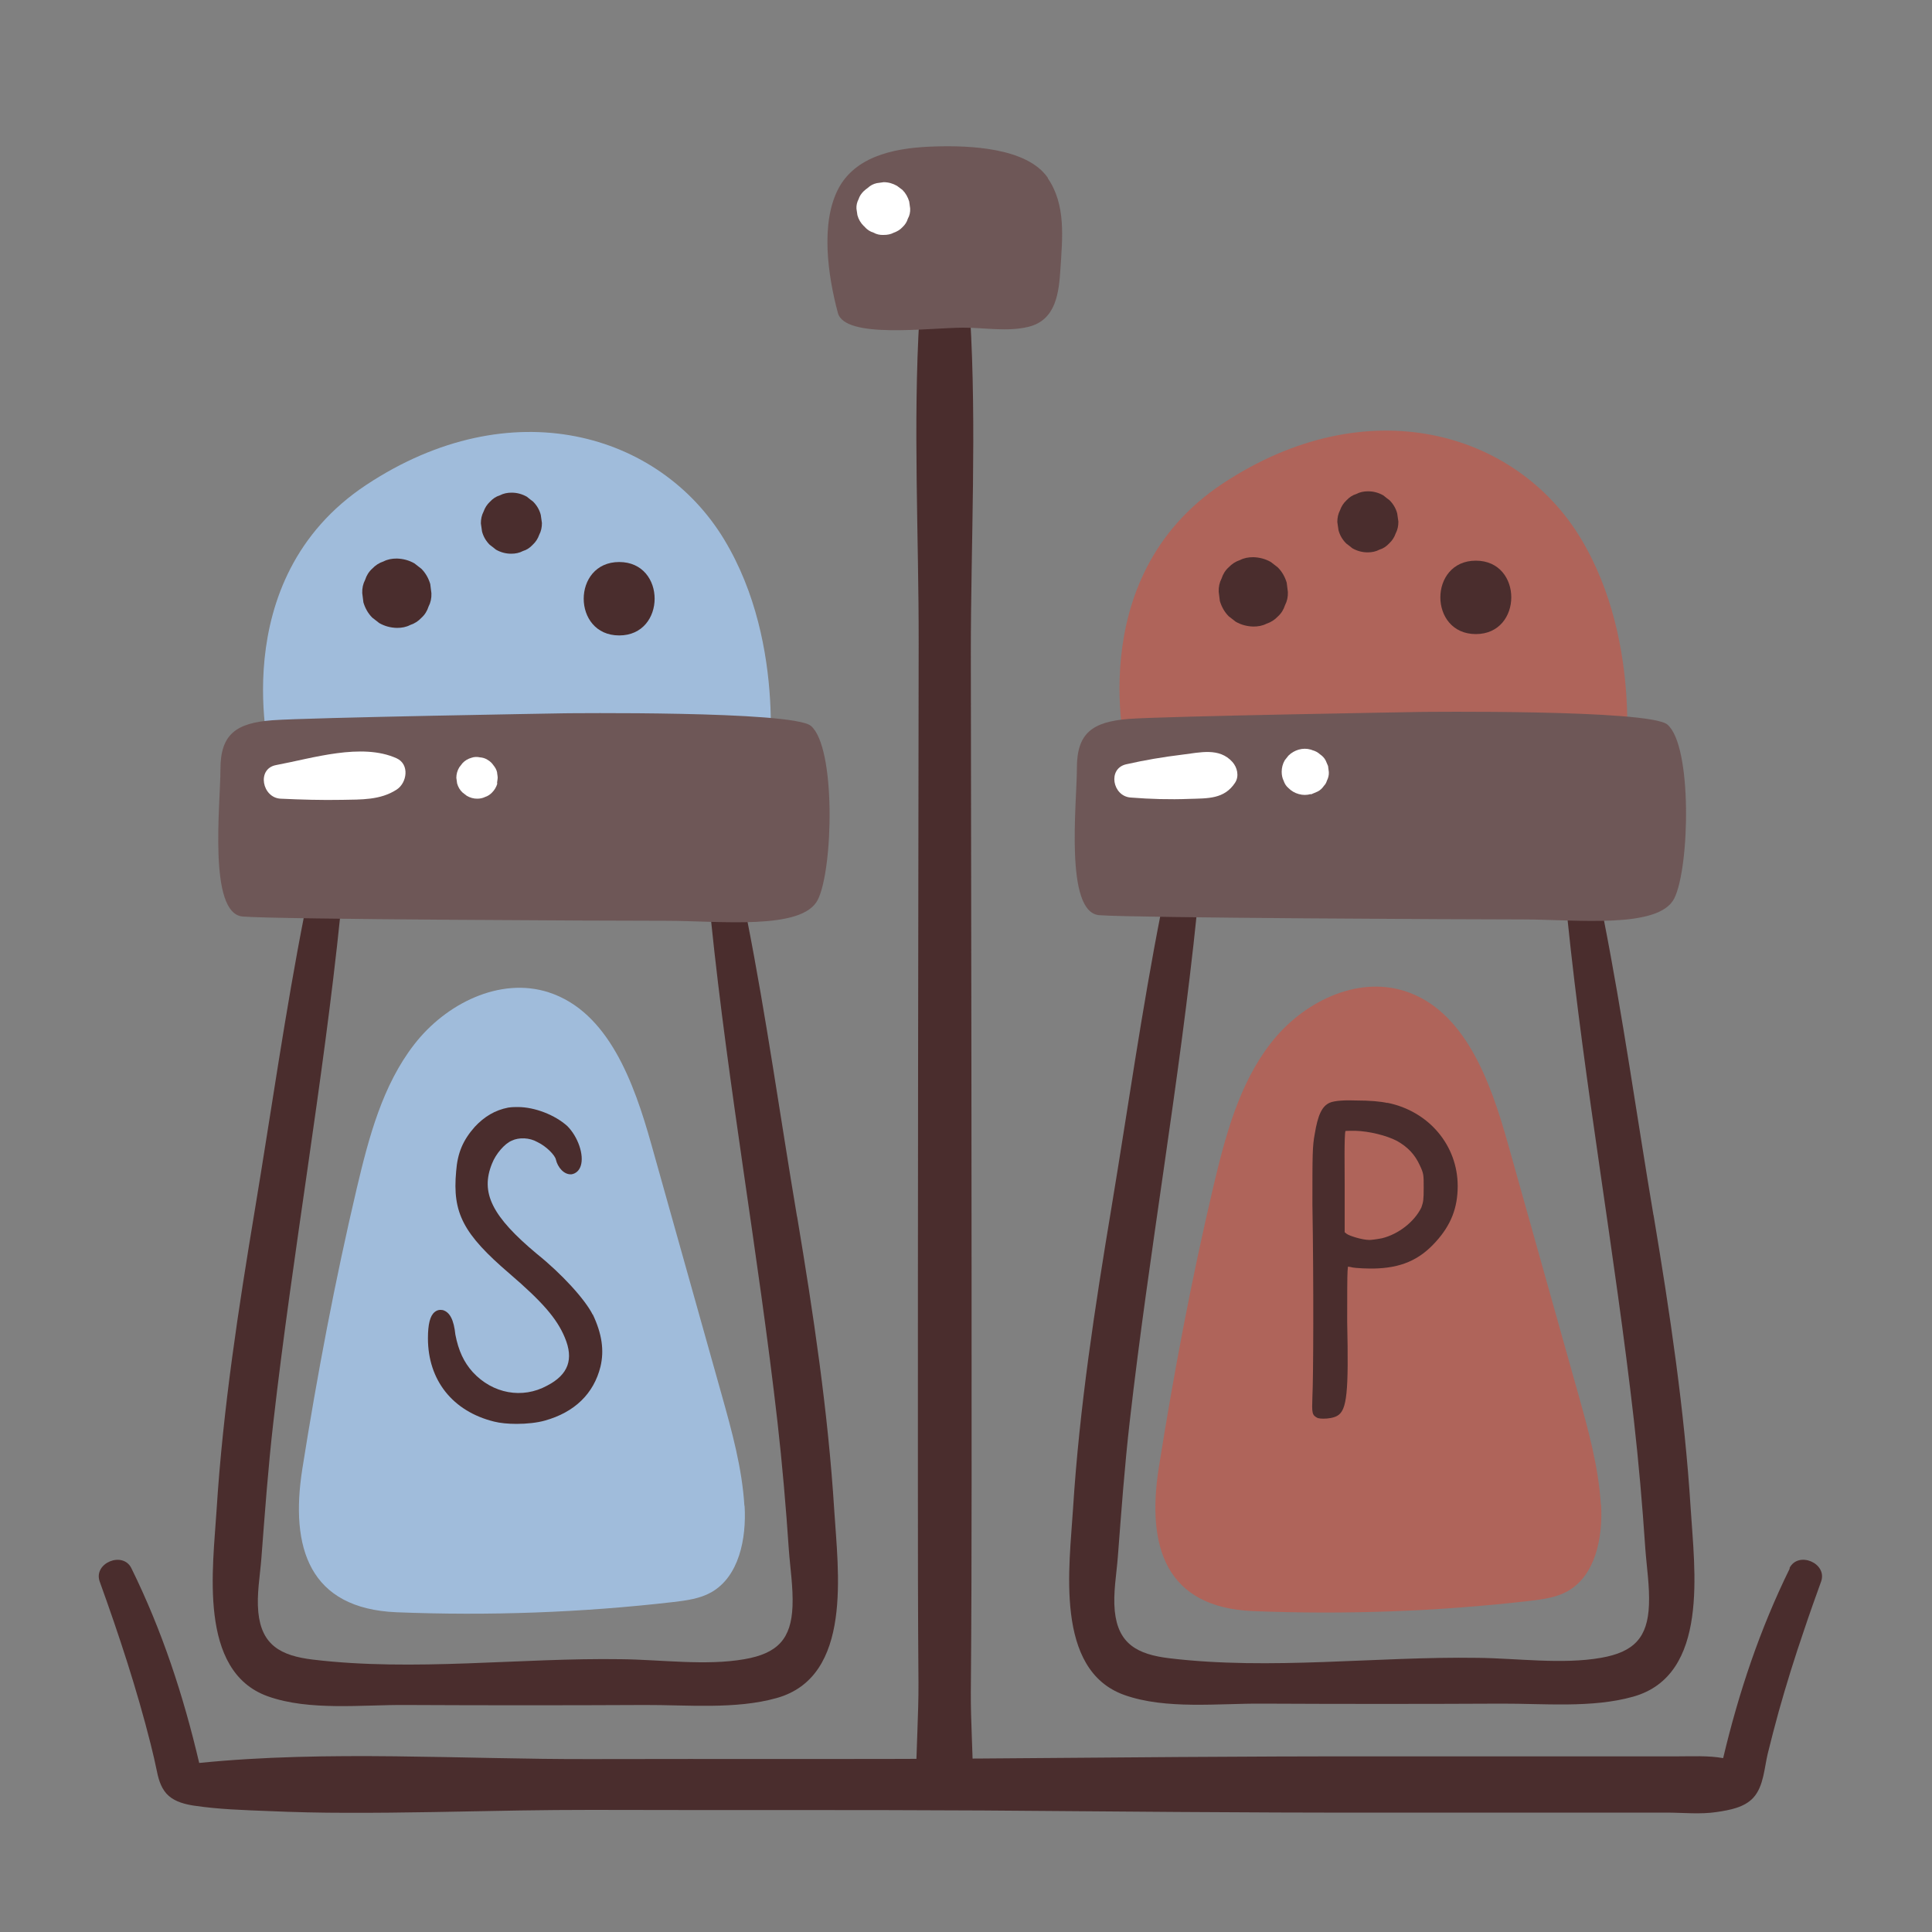 <?xml version="1.0" encoding="UTF-8"?>
<svg id="Capa_2" data-name="Capa 2" xmlns="http://www.w3.org/2000/svg" viewBox="0 0 100 100">
  <rect x="0" y="0" width="100" height="100" fill="#808080" stroke="none"/>
  <defs>
    <style>
      .cls-1 {
        fill: #6e5757;
      }

      .cls-2 {
        fill: #fff;
      }

      .cls-3 {
        fill: none;
      }

      .cls-4 {
        fill: #a0bcdb;
      }

      .cls-5 {
        fill: #4a2d2d;
      }

      .cls-6 {
        fill: #af645a;
      }
    </style>
  </defs>
  <g id="COLOR">
    <g>
      <rect class="cls-3" width="100" height="100"/>
      <g>
        <g>
          <g>
            <path class="cls-6" d="M82.86,77.88c-.12-1.96-.65-3.87-1.18-5.76-1.21-4.32-2.43-8.64-3.64-12.96-.9-3.2-2.22-6.86-5.32-7.86-2.52-.81-5.32.59-6.95,2.7-1.64,2.11-2.35,4.81-2.97,7.43-1.13,4.8-2.05,9.66-2.82,14.53-.65,4.11.37,7.24,4.87,7.43,4.78.19,9.58.02,14.34-.53.67-.08,1.36-.17,1.95-.5,1.45-.82,1.83-2.79,1.73-4.48Z"/>
            <path class="cls-6" d="M58.36,39.32s-2.54-9.36,4.94-14.3c7.48-4.94,15.17-2.69,18.51,2.83,3.34,5.52,2.25,12.41,2.25,12.41l-25.7-.94Z"/>
            <g>
              <path class="cls-5" d="M63.6,31.9c.12.09.24.19.36.28.28.16.58.24.91.25.25,0,.48-.04.69-.15.22-.07.42-.2.58-.37.18-.16.3-.36.37-.58.11-.21.16-.44.15-.69l-.06-.48c-.09-.3-.24-.57-.46-.79-.12-.09-.24-.19-.36-.28-.28-.16-.58-.24-.91-.25-.25,0-.48.04-.69.15-.22.07-.42.2-.58.37-.18.16-.3.36-.37.58-.11.21-.16.44-.15.69.02.16.04.32.06.48.09.3.24.57.46.79Z"/>
              <path class="cls-5" d="M69.68,28.13c.11.08.21.16.32.25.25.14.51.21.79.21.22,0,.42-.04.61-.14.2-.06.36-.17.51-.33.15-.14.26-.31.33-.51.1-.19.14-.39.14-.61-.02-.14-.04-.28-.06-.42-.07-.27-.21-.5-.4-.69-.11-.08-.21-.16-.32-.25-.25-.14-.51-.21-.79-.21-.22,0-.42.04-.61.14-.2.06-.36.17-.51.33-.15.14-.26.31-.33.51-.1.19-.14.39-.14.61.02.14.04.28.06.42.07.27.21.5.4.69Z"/>
              <path class="cls-5" d="M76.39,32.82c2.44,0,2.45-3.8,0-3.8s-2.45,3.8,0,3.8Z"/>
              <path class="cls-5" d="M85.58,62.88c-.86-5.1-1.58-10.27-2.58-15.35-.35,0-.35.02-.5.01-.46-.03-.92,0-1.37,0,.89,8.68,2.45,17.3,3.44,25.97.25,2.21.44,4.41.59,6.63.07.97.23,1.96.19,2.94-.07,1.67-.76,2.43-2.49,2.73-2.01.35-4.34.02-6.38,0-5.23-.08-10.72.65-15.96.02-1.66-.2-2.65-.75-2.82-2.45-.09-.93.09-1.89.16-2.81.18-2.35.35-4.7.62-7.04.99-8.68,2.58-17.59,3.47-26.28-.62,0-1.24,0-1.86-.01-.98,4.96-1.73,10.27-2.56,15.26-.86,5.17-1.66,10.35-1.99,15.59-.18,2.94-.98,8.34,2.65,9.64,2.15.77,4.91.43,7.16.45,4.12.02,8.23.02,12.35,0,2.19-.01,4.7.24,6.83-.36,3.97-1.11,3.17-6.62,2.98-9.73-.32-5.1-1.08-10.15-1.92-15.18Z"/>
            </g>
            <path class="cls-1" d="M73.53,36.85s-13.21.22-15.1.36c-1.89.15-2.69.73-2.69,2.54s-.65,7.48,1.16,7.62,19.16.22,21.92.22,7.04.51,7.84-1.09c.8-1.6.94-7.91-.36-9-.95-.79-12.78-.65-12.78-.65Z"/>
          </g>
          <path class="cls-5" d="M92.64,81.18c-1.55,3.15-2.64,6.41-3.45,9.82-.79-.14-1.6-.09-2.51-.09-1.73,0-3.45,0-5.18,0-3.45,0-6.9,0-10.35,0-6.76-.01-13.51.06-20.27.11-6.76.05-13.52.01-20.27.03-6.69.02-13.64-.47-20.3.2-.82-3.5-1.92-6.85-3.51-10.08-.44-.9-1.98-.27-1.64.69,1,2.77,1.92,5.56,2.64,8.42.12.48.23.95.33,1.44.09.45.25.93.61,1.24s.85.43,1.3.5c1.26.19,2.58.23,3.85.28,1.35.06,2.7.09,4.04.09,2.98.01,5.97-.07,8.95-.12,1.24-.02,2.48-.03,3.72-.03,6.76.02,13.52-.01,20.27.03,6.76.05,13.51.12,20.27.11,3.45,0,6.9,0,10.35,0,1.58,0,3.16,0,4.75,0,.87,0,1.76.1,2.62-.03.66-.1,1.43-.23,1.9-.75.53-.59.56-1.54.74-2.28.18-.72.36-1.43.56-2.15.4-1.43.84-2.84,1.32-4.24.28-.84.58-1.68.88-2.51.34-.95-1.19-1.6-1.64-.69Z"/>
          <path class="cls-5" d="M50.2,16.33c-.87.02-1.74.04-2.61.05-.34,5.61-.03,11.39-.04,16.94-.01,7.27-.02,14.54-.03,21.81-.01,7.11-.01,14.21-.01,21.32,0,3.55,0,7.11.03,10.66.01,1.6-.12,3.44-.13,5.25.99,0,1.97.03,2.96.06-.01-1.67-.13-3.34-.12-4.82.03-3.55.04-7.11.04-10.66,0-7.27,0-14.54-.01-21.81l-.03-21.32c0-5.72.31-11.7-.04-17.48Z"/>
          <path class="cls-5" d="M71.81,57.09c-.36-.08-.9-.13-1.64-.13h0c-.49-.02-1.09,0-1.35.12-.4.18-.61.64-.77,1.62-.12.62-.12,1.08-.12,3.62.07,4.17.05,9.02,0,9.97h0c-.03.85-.03.96.28,1.11.07.02.17.03.29.03.24,0,.53-.04.72-.15.5-.29.59-1.2.51-4.86,0-1.17,0-2.39.02-2.64l.02-.22.13.02c.27.08,1.06.08,1.17.08,1.43-.02,2.4-.44,3.25-1.39.78-.86,1.13-1.75,1.13-2.88,0-2.11-1.5-3.88-3.64-4.31ZM69.65,58.54s.07-.01.22-.01h.28c.72.02,1.61.24,2.15.52.57.32.94.71,1.2,1.29.19.41.19.47.19,1.13s-.02.73-.12,1.03c-.37.75-1.19,1.38-2.03,1.59-.25.05-.56.09-.65.09-.39,0-1.07-.22-1.19-.32l-.1-.08v-2.5c0-.75-.03-2.5.04-2.74Z"/>
          <path class="cls-1" d="M54.24,9.21c-1.09-1.59-4.12-1.68-5.82-1.63-1.81.05-4,.37-4.98,2.1-1.01,1.81-.58,4.63-.07,6.52.37,1.36,4.73.76,6.5.76,1.11,0,2.25.22,3.35-.04,1.45-.35,1.59-1.78,1.67-3.03.1-1.58.29-3.29-.66-4.67Z"/>
          <g>
            <path class="cls-4" d="M38.53,77.94c-.12-1.96-.65-3.87-1.18-5.76-1.21-4.32-2.43-8.64-3.64-12.96-.9-3.2-2.22-6.86-5.32-7.86-2.52-.81-5.32.59-6.95,2.7-1.64,2.11-2.35,4.81-2.97,7.43-1.13,4.8-2.05,9.66-2.82,14.53-.65,4.11.37,7.24,4.87,7.43,4.78.19,9.58.02,14.34-.53.67-.08,1.36-.17,1.95-.5,1.45-.82,1.83-2.79,1.73-4.48Z"/>
            <path class="cls-4" d="M14.03,39.39s-2.54-9.36,4.94-14.3,15.17-2.69,18.51,2.83c3.34,5.52,2.25,12.41,2.25,12.41l-25.7-.94Z"/>
            <g>
              <g>
                <path class="cls-5" d="M19.27,31.97c.12.09.24.19.36.28.28.16.58.24.91.25.25,0,.48-.04.69-.15.22-.07.42-.2.58-.37.18-.16.3-.36.37-.58.11-.21.16-.44.15-.69l-.06-.48c-.09-.3-.24-.57-.46-.79-.12-.09-.24-.19-.36-.28-.28-.16-.58-.24-.91-.25-.25,0-.48.04-.69.15-.22.07-.42.2-.58.37-.18.16-.3.36-.37.58-.11.21-.16.44-.15.69.02.16.04.32.06.48.09.3.24.57.46.79Z"/>
                <path class="cls-5" d="M25.35,28.2c.11.08.21.16.32.25.25.14.51.21.79.21.22,0,.42-.04.61-.14.2-.06.36-.17.51-.33.15-.14.26-.31.33-.51.1-.19.14-.39.14-.61-.02-.14-.04-.28-.06-.42-.07-.27-.21-.5-.4-.69-.11-.08-.21-.16-.32-.25-.25-.14-.51-.21-.79-.21-.22,0-.42.04-.61.14-.2.06-.36.17-.51.33-.15.14-.26.31-.33.51-.1.19-.14.39-.14.61.02.14.04.28.06.42.07.27.21.5.4.69Z"/>
                <path class="cls-5" d="M32.05,32.89c2.44,0,2.45-3.8,0-3.8s-2.45,3.8,0,3.8Z"/>
                <path class="cls-5" d="M41.25,62.95c-.86-5.1-1.58-10.27-2.58-15.35-.35,0-.35.02-.5.01-.46-.03-.92,0-1.37,0,.89,8.68,2.45,17.3,3.44,25.97.25,2.21.44,4.41.59,6.63.07.97.23,1.96.19,2.94-.07,1.67-.76,2.43-2.49,2.73-2.01.35-4.34.02-6.38,0-5.23-.08-10.72.65-15.96.02-1.66-.2-2.65-.75-2.82-2.45-.09-.93.09-1.89.16-2.81.18-2.35.35-4.7.62-7.04.99-8.68,2.58-17.59,3.47-26.28-.62,0-1.24,0-1.86-.01-.98,4.96-1.73,10.27-2.56,15.26-.86,5.17-1.66,10.35-1.99,15.59-.18,2.94-.98,8.34,2.65,9.64,2.15.77,4.91.43,7.16.45,4.12.02,8.23.02,12.35,0,2.19-.01,4.7.24,6.83-.36,3.97-1.11,3.17-6.62,2.98-9.73-.32-5.1-1.08-10.15-1.92-15.18Z"/>
              </g>
              <path class="cls-5" d="M30.68,68.05c-.4-.8-1.61-2.12-2.88-3.14-2.34-1.95-2.95-3.18-2.33-4.69.19-.49.65-1.03,1.02-1.18.37-.18.92-.16,1.32.07.47.22.91.68.96.9.09.4.42.81.82.77.22-.04.39-.19.47-.44.18-.56-.14-1.49-.69-2.05-.64-.58-1.69-.99-2.57-.99-.15,0-.3,0-.5.03-.67.13-1.23.46-1.73,1-.61.69-.89,1.35-.96,2.3-.2,2.16.37,3.24,2.76,5.29,1.7,1.46,2.45,2.32,2.86,3.3.48,1.13.19,1.93-.91,2.5-1.28.7-2.82.42-3.85-.7-.46-.51-.74-1.11-.9-1.94-.08-.76-.28-1.16-.65-1.27-.16-.03-.3,0-.42.1-.24.19-.35.63-.35,1.36,0,2.17,1.28,3.78,3.42,4.31.31.08.73.12,1.17.12.53,0,1.07-.06,1.46-.17,1.54-.43,2.53-1.39,2.88-2.79.2-.84.08-1.7-.4-2.71Z"/>
            </g>
            <path class="cls-1" d="M29.2,36.92s-13.21.22-15.1.36-2.69.73-2.69,2.54-.65,7.48,1.16,7.62c1.81.15,19.16.22,21.92.22s7.04.51,7.84-1.09.94-7.91-.36-9c-.95-.79-12.78-.65-12.78-.65Z"/>
          </g>
        </g>
        <path class="cls-2" d="M14.53,41.34c1.07.05,2.12.08,3.19.06.98-.02,1.96.02,2.81-.53.54-.35.68-1.31,0-1.62-1.81-.82-4.36,0-6.24.35-1.02.19-.72,1.7.24,1.74h0Z"/>
        <path class="cls-2" d="M25.73,40.54s0-.02,0-.04c.04-.3.04-.2,0-.5,0,0,0,0,0,0,0,0,0-.01,0-.02,0,0,0,0,0,0-.03-.14-.1-.26-.19-.37-.08-.12-.18-.21-.3-.28-.12-.08-.26-.12-.4-.13-.14-.03-.29-.03-.43.02-.18.05-.34.14-.47.28l-.17.22c-.1.17-.15.35-.15.54l.04.29c.05.18.14.34.28.47l.22.17c.17.1.35.15.54.15.15,0,.29-.03.41-.09.13-.04.25-.12.35-.22.13-.13.23-.29.28-.47h0Z"/>
        <path class="cls-2" d="M58.52,41.28c1.02.08,2.01.11,3.04.07.95-.03,1.81.02,2.37-.84.22-.34.11-.79-.14-1.07-.68-.76-1.68-.49-2.59-.38-.99.12-1.94.28-2.91.5s-.71,1.65.23,1.72h0Z"/>
        <path class="cls-2" d="M67.84,41.12l.08-.03.28-.12c.14-.07.24-.17.33-.3.07-.07.12-.16.15-.26.07-.14.11-.29.1-.45l-.04-.31-.12-.28c-.07-.14-.17-.24-.3-.33-.11-.1-.24-.17-.39-.21l-.08-.03c-.21-.06-.42-.06-.63,0-.2.06-.38.16-.53.31l-.19.24c-.11.19-.16.39-.16.6,0,.16.03.32.1.46.05.15.13.28.25.38.15.15.32.25.53.31.21.06.42.06.63,0h0Z"/>
        <path class="cls-2" d="M44.7,11.69l.07.06-.35-.6c.04.11.08.22.14.33l.21.28c.12.13.27.23.44.28.16.09.34.13.53.12.19,0,.36-.03.53-.12.17-.06.32-.15.44-.28.13-.12.23-.27.28-.44.09-.16.13-.34.12-.53l-.05-.36c-.07-.23-.18-.43-.35-.6l-.28-.21c-.21-.12-.44-.19-.69-.19l-.36.05c-.18.04-.33.12-.47.25-.15.1-.27.22-.35.38-.05.11-.1.22-.14.33l.35-.6-.07.06c-.12.12-.21.25-.26.41-.08.15-.12.32-.11.49l.05.34c.06.22.17.4.33.56h0Z"/>
      </g>
    </g>
  </g>
</svg>